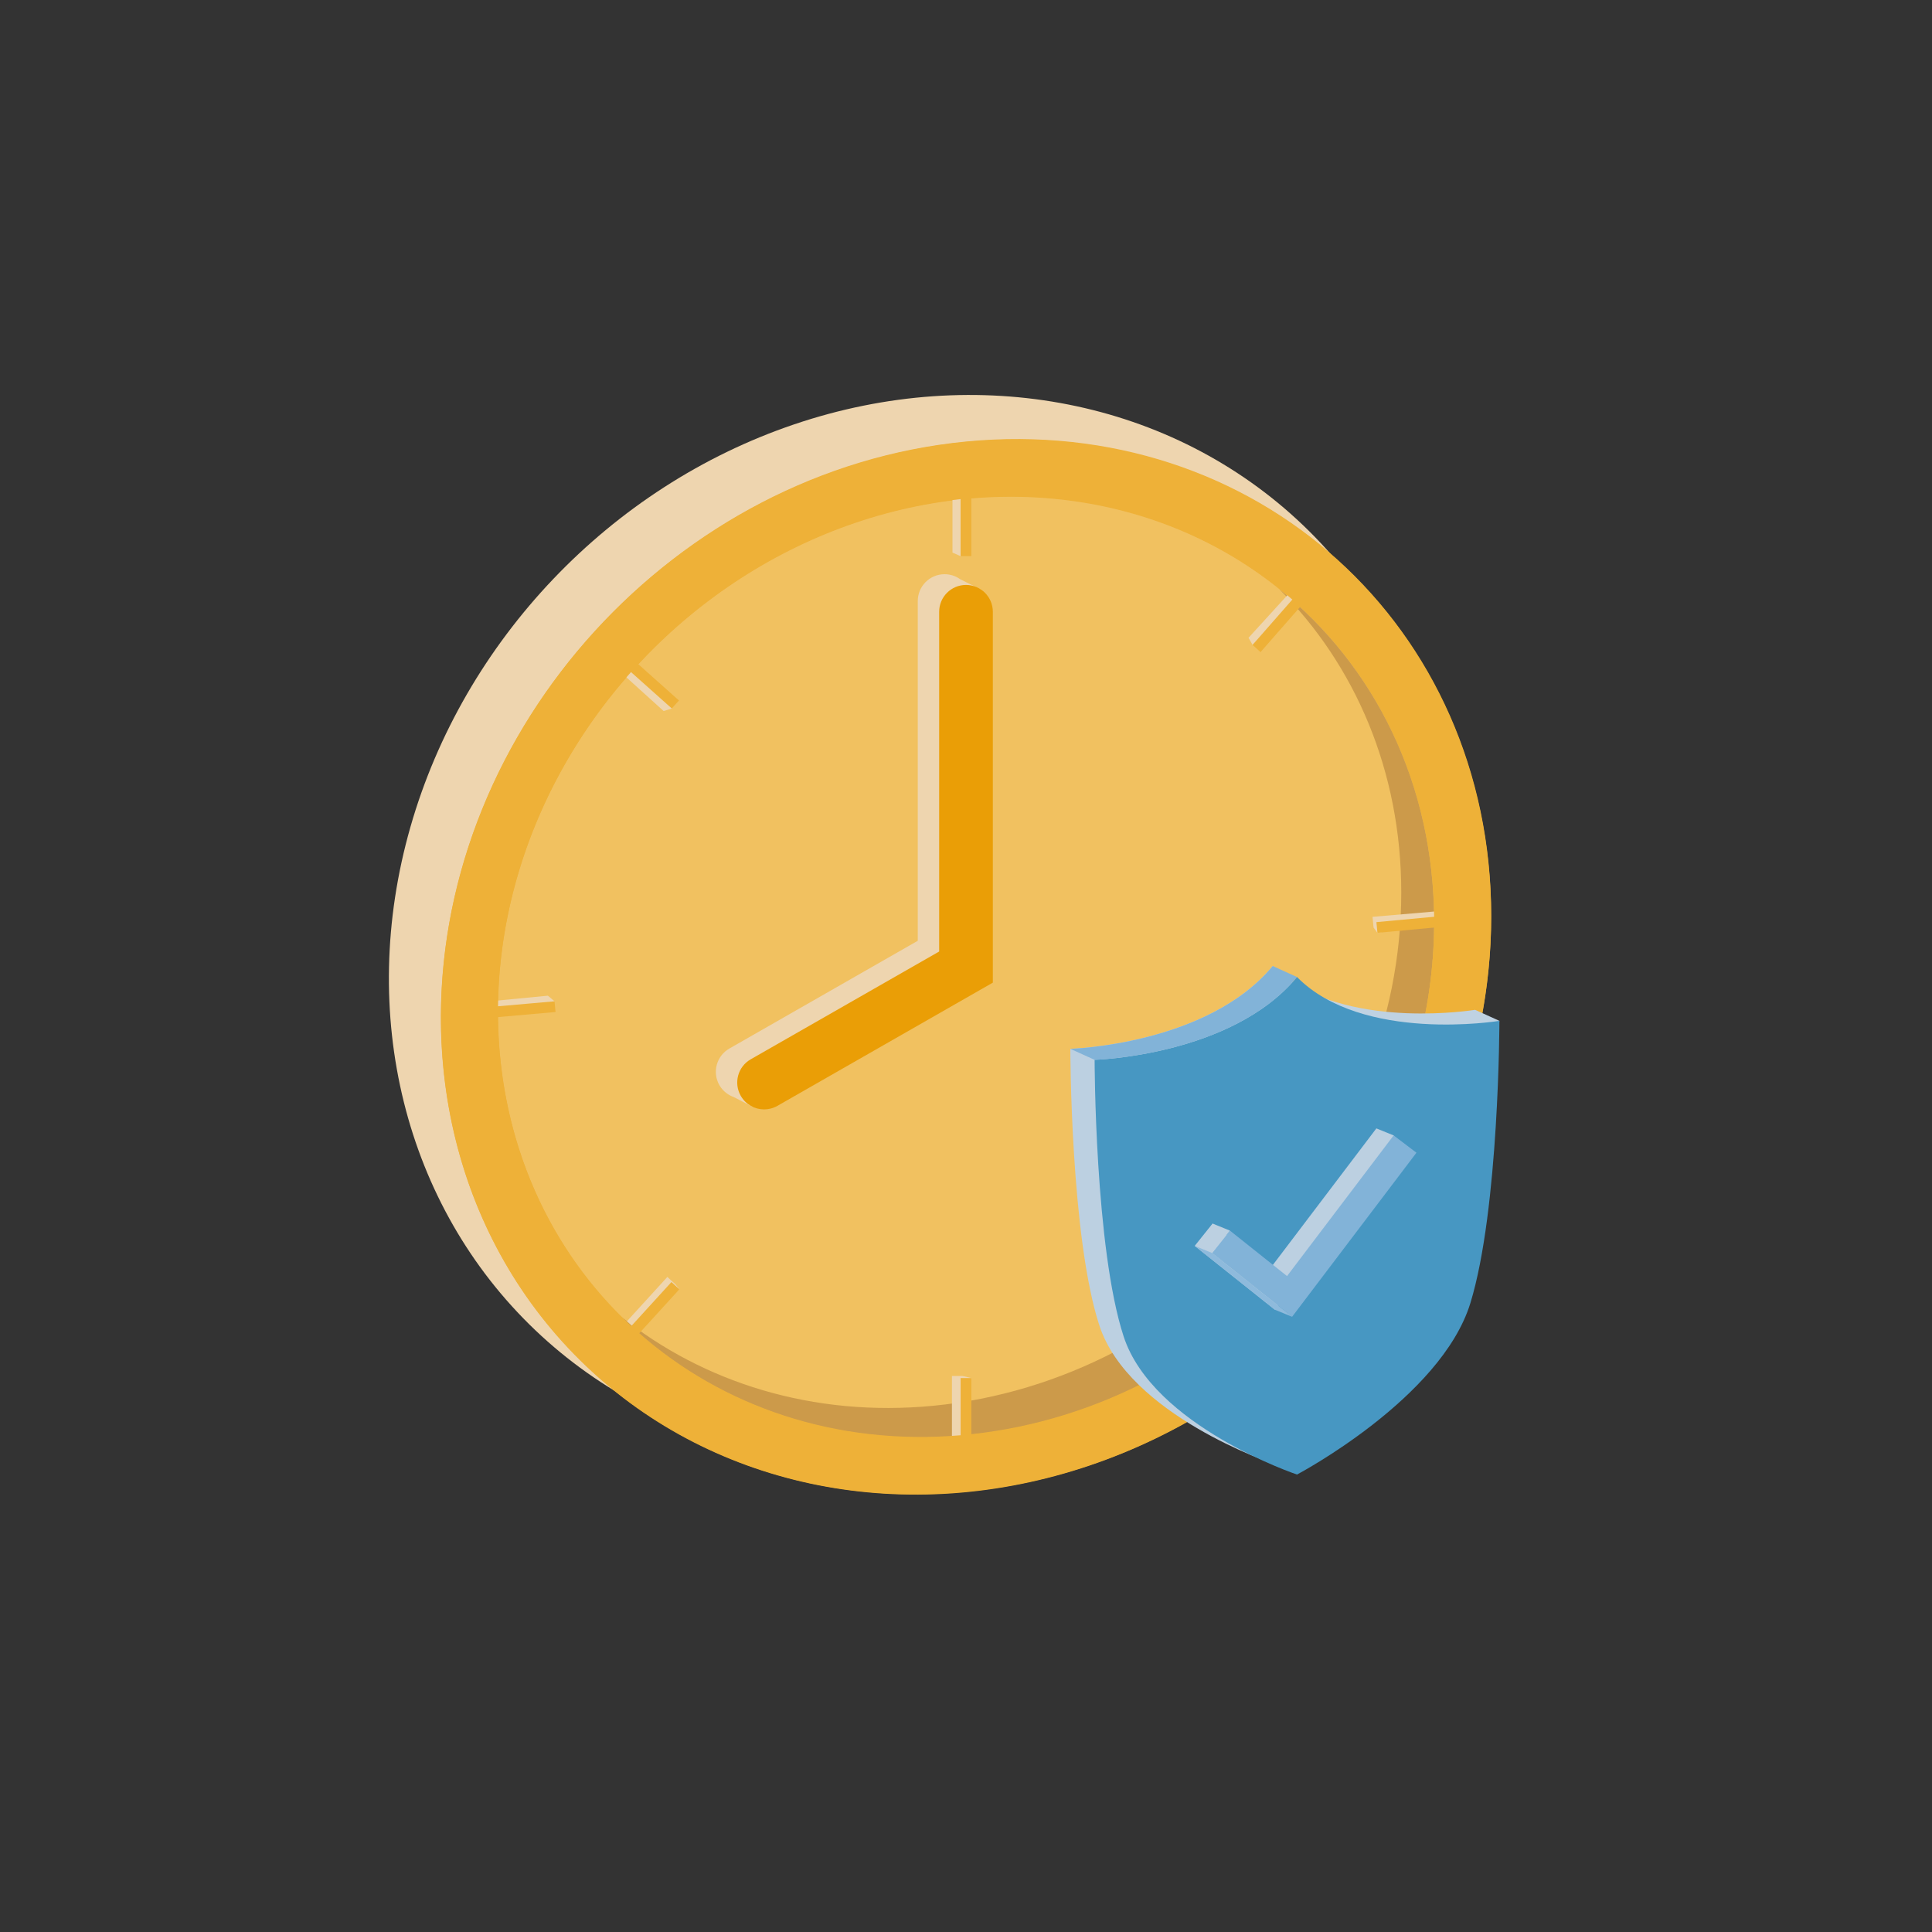 <?xml version="1.0" encoding="UTF-8"?><svg id="Layer_2" xmlns="http://www.w3.org/2000/svg" viewBox="0 0 540 540"><rect x="0" y="0" width="540" height="540" fill="#333333" stroke="none"/><defs><style>.cls-1{fill:none;}.cls-2{opacity:.05;}.cls-2,.cls-3,.cls-4{fill:#fff;}.cls-3{opacity:.1;}.cls-5{fill:#ea9e06;}.cls-6{fill:#eed5af;}.cls-7{fill:#eeb138;}.cls-8{fill:#bcd0e1;}.cls-9{fill:#cc9a4a;}.cls-10{fill:#4797c2;}.cls-11{fill:#82b3d8;}.cls-4{opacity:.2;}</style></defs><g id="Layer_4"><g><g><g><ellipse class="cls-6" cx="256.85" cy="259.25" rx="155.46" ry="141.19" transform="translate(-108.02 266.33) rotate(-46.38)"/><ellipse class="cls-7" cx="270" cy="270.31" rx="154.01" ry="139.88" transform="translate(-111.95 279.28) rotate(-46.38)"/><ellipse class="cls-7" cx="270" cy="270.31" rx="137.29" ry="124.7" transform="translate(-111.95 279.28) rotate(-46.38)"/><ellipse class="cls-4" cx="270" cy="270.31" rx="137.29" ry="124.7" transform="translate(-111.95 279.28) rotate(-46.38)"/><polygon class="cls-6" points="268.5 155.45 266.22 154.45 266.22 138.46 269.22 138.46 268.5 155.45"/><polygon class="cls-6" points="185.49 198.74 174.19 188.52 176.2 186.3 187.5 196.51 187.78 198.02 185.49 198.74"/><polygon class="cls-6" points="137.44 282.83 137.16 279.84 153.14 278.3 155 279.87 153.43 281.29 137.44 282.83"/><path class="cls-9" d="m357.47,164.58c21.24,21.22,34.19,50.92,34.19,84.9,0,72.26-58.58,136.48-130.84,143.44-33.63,3.24-64.28-6.5-87.46-25.11,23.93,23.91,58.37,37.03,96.65,33.35,72.26-6.96,130.84-71.18,130.84-143.44,0-38.64-16.75-71.75-43.38-93.13Z"/><polygon class="cls-6" points="177.45 371.32 175.23 369.3 186.53 356.91 188.75 358.93 189.89 360.36 177.45 371.32"/><polygon class="cls-6" points="269.07 402.46 266.07 402.46 266.07 384.6 269.07 384.6 271.5 385.17 269.07 402.46"/><polygon class="cls-6" points="350.11 180.26 348.97 178.26 360.27 165.87 362.49 167.89 350.11 180.26"/><polygon class="cls-6" points="383.91 259.25 383.62 256.26 401.52 254.72 401.81 257.71 385 260.74 383.91 259.25"/><path class="cls-7" d="m270.03,123.41c-81.06,7.81-146.77,79.85-146.77,160.91s65.71,140.45,146.77,132.64c81.06-7.81,146.77-79.85,146.77-160.91s-65.71-140.45-146.77-132.64Zm1.47,277.46v-15.7h-3v15.99c-34.94,2.96-66.58-8.08-89.82-28.51l11.21-12.29-2.22-2.02-11.22,12.3c-22.73-21.07-36.86-51.4-37.25-86.36l16.08-1.42-.29-2.99-15.79,1.39c.4-34.98,14.49-67.99,37.17-93.41l11.4,10.17,2.01-2.23-11.4-10.17c23.27-25.08,55.03-42.34,90.11-46.12v15.94h3v-16.23c34.88-2.97,66.48,8.01,89.72,28.37l-11.11,12.67,2.22,2.02,11.12-12.69c22.86,21.11,37.05,51.56,37.41,86.66l-16.14,1.5.29,2.99,15.85-1.47c-.89,71.08-58.33,133.98-129.35,141.6Z"/><path class="cls-6" d="m274.22,164.8l-5.85-2.91c-.65-.46-1.37-.83-2.16-1.07h0s0,0,0,0c-.69-.21-1.43-.33-2.19-.33-4.14,0-7.5,3.36-7.5,7.5v94.96l-52.66,30.12c-3.6,2.06-4.84,6.64-2.79,10.23.55.96,1.28,1.74,2.13,2.35h0s.05.03.05.03c.57.4,1.19.72,1.83.95l5.28,2.73.35-2.98c.2-.09.4-.18.6-.29l60.21-34.44v-103.66c0-.56-.07-1.1-.18-1.62l2.88-1.57Z"/><path class="cls-5" d="m213.57,310.08c-2.6,0-5.13-1.36-6.52-3.78-2.06-3.6-.81-8.18,2.79-10.23l52.66-30.12v-94.96c0-4.14,3.36-7.5,7.5-7.5s7.5,3.36,7.5,7.5v103.66l-60.21,34.44c-1.17.67-2.45.99-3.72.99Z"/></g><g><path class="cls-8" d="m355.73,270c1.14,1.16,2.36,2.22,3.64,3.19,19.26,14.59,52.93,9.06,52.93,9.06l6.78,3.08s-7.91,53.07-14.89,75.8c-8.19,26.68-48.46,47.93-48.46,47.93,0,0-40.27-13.5-48.46-38.6-8.08-24.75-8.11-77.32-8.11-77.32,0,0,38.31-1.09,56.57-23.15Z"/><g><path class="cls-10" d="m362.52,273.08c18.26,18.55,56.57,12.25,56.57,12.25,0,0-.04,52.58-8.11,78.88-8.19,26.68-48.46,47.93-48.46,47.93,0,0-40.27-13.5-48.46-38.6-8.08-24.75-8.11-77.32-8.11-77.32,0,0,38.31-1.09,56.57-23.15Z"/><polygon class="cls-8" points="356.33 366.07 333.96 348.25 338.95 342 354.9 354.7 384.7 315.39 389.53 317.35 391.08 320.22 356.33 366.07"/><polygon class="cls-11" points="361.15 368.04 338.79 350.22 343.77 343.96 359.73 356.67 389.53 317.35 395.9 322.19 361.15 368.04"/><polygon class="cls-8" points="333.96 348.25 338.79 350.22 343.77 343.96 338.95 342 333.96 348.25"/><polygon class="cls-11" points="333.96 348.25 338.79 350.22 361.15 368.04 356.33 366.07 333.96 348.25"/><polygon class="cls-3" points="333.96 348.25 338.79 350.22 361.15 368.04 356.33 366.07 333.96 348.25"/></g><path class="cls-11" d="m362.52,273.08h0s-6.79-3.08-6.79-3.08c-18.26,22.06-56.57,23.15-56.57,23.15l6.79,3.08s38.31-1.09,56.57-23.15Z"/><path class="cls-2" d="m419.08,285.34h0l-6.79-3.08s-22.93,3.75-41.77-3.14c19.56,10.98,48.56,6.22,48.56,6.22Z"/></g></g><rect class="cls-1" width="540" height="540"/></g></g></svg>